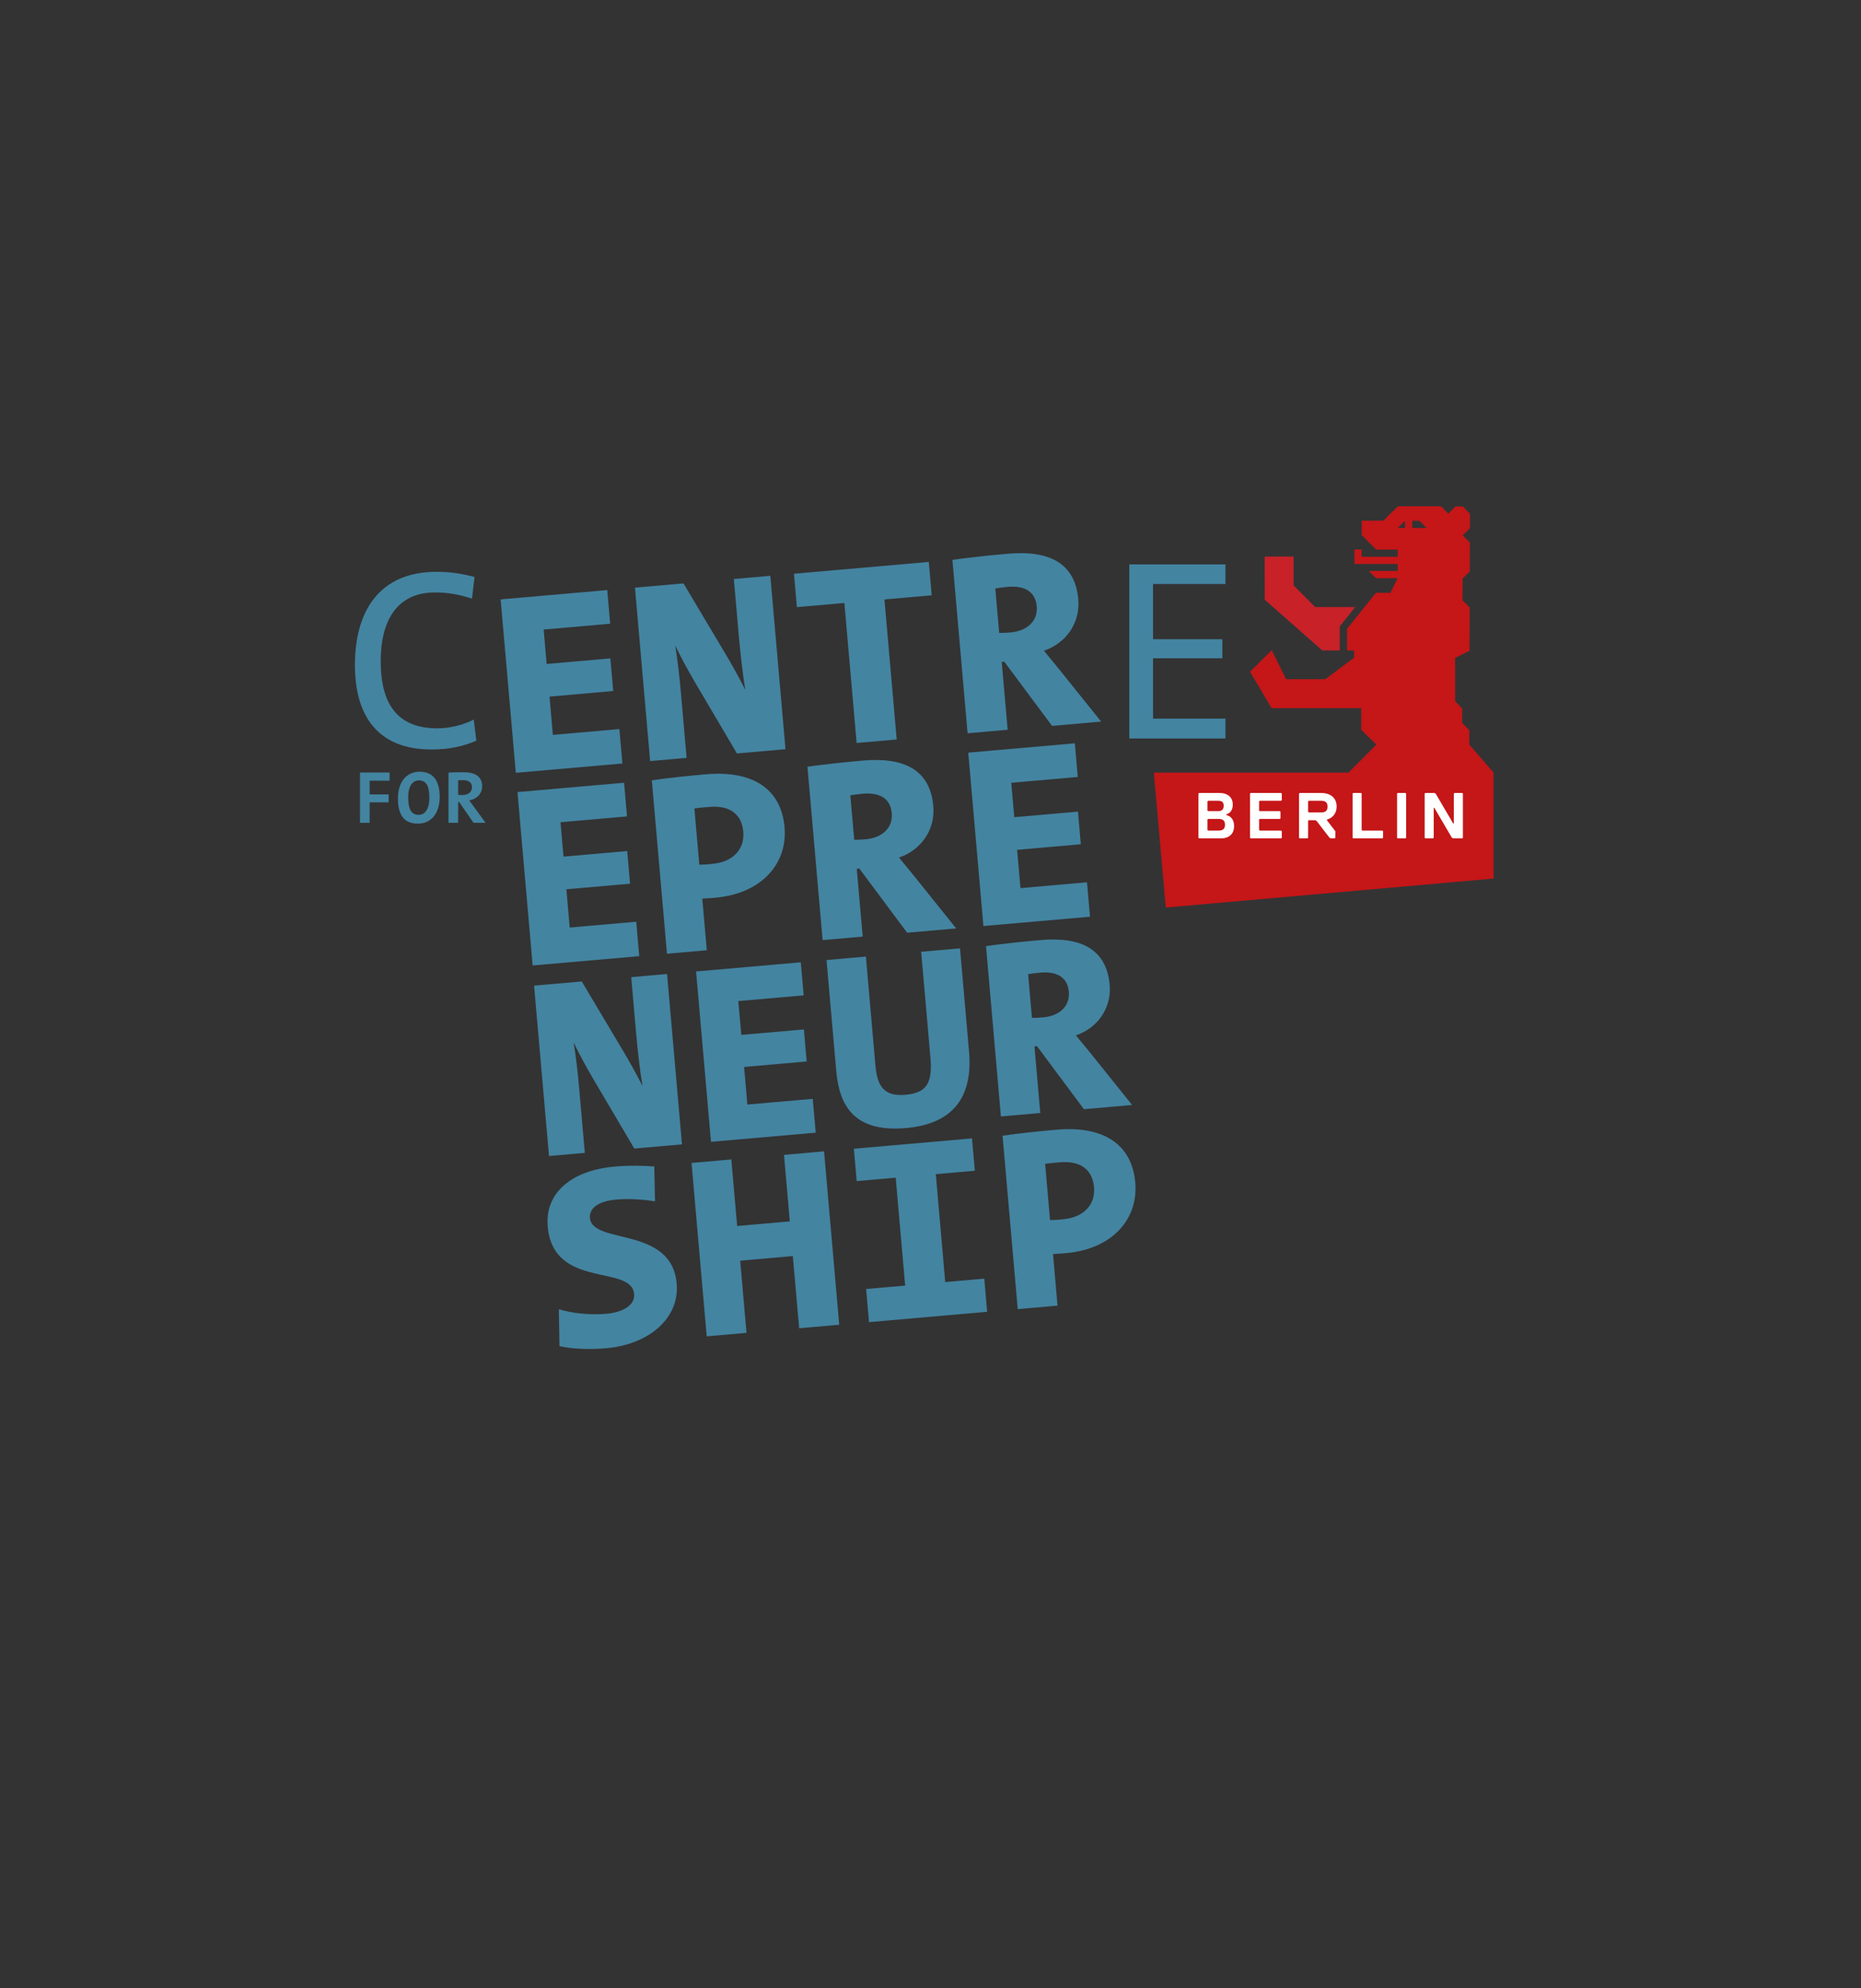 <?xml version="1.0" encoding="UTF-8" standalone="no"?>
<!-- Created with Inkscape (http://www.inkscape.org/) -->

<svg
   xmlns:dc="http://purl.org/dc/elements/1.1/"
   xmlns:cc="http://creativecommons.org/ns#"
   xmlns:rdf="http://www.w3.org/1999/02/22-rdf-syntax-ns#"
   xmlns:svg="http://www.w3.org/2000/svg"
   xmlns="http://www.w3.org/2000/svg"
   xmlns:sodipodi="http://sodipodi.sourceforge.net/DTD/sodipodi-0.dtd"
   xmlns:inkscape="http://www.inkscape.org/namespaces/inkscape"
   width="131.087"
   height="140"
   id="svg13811"
   version="1.1"
   inkscape:version="0.48.4 r9939"
   sodipodi:docname="logo_cfe.svg">
  <rect width="100%" height="100%" fill="#333333" stroke="none"/>
  <defs
     id="defs13813" />
  <sodipodi:namedview
     id="base"
     pagecolor="#ffffff"
     bordercolor="#666666"
     borderopacity="1.0"
     inkscape:pageopacity="0.0"
     inkscape:pageshadow="2"
     inkscape:zoom="1.979899"
     inkscape:cx="51.558205"
     inkscape:cy="71.838169"
     inkscape:document-units="px"
     inkscape:current-layer="layer1"
     showgrid="false"
     fit-margin-top="35"
     fit-margin-left="25"
     fit-margin-right="25"
     fit-margin-bottom="45"
     inkscape:window-width="458"
     inkscape:window-height="430"
     inkscape:window-x="65"
     inkscape:window-y="24"
     inkscape:window-maximized="0" />
  <g
     inkscape:label="Layer 1"
     inkscape:groupmode="layer"
     id="layer1"
     transform="translate(14.115,-250.219)">
    <g
       id="g17221-9"
       transform="matrix(0.023,0,0,-0.023,10.885,345.219)">
      <path
         d="m 3016.16,2138.89 0,73.36 47.28,59.48 -122.61,0 -66.17,66.54 0.05,88.03 -88.46,0 0.09,-132.01 176.21,-155.4 53.61,0"
         style="fill:#c82128;fill-opacity:1;fill-rule:nonzero;stroke:none"
         id="path3016-2"
         inkscape:connector-curvature="0" />
      <path
         d="m 3215.99,2536.03 -0.07,-22.08 -22.12,0.04 22.19,22.04 0,0 z m 22.02,-0.08 22.13,0 22.03,-22.2 -44.16,0 0.06,22.2 -0.06,0 z m 174.83,-685.31 0,44.11 -21.87,22.21 0,44.25 -21.54,22.08 0,132.59 44.23,21.96 0.34,132.55 -21.98,22.15 0.23,66.34 22.1,21.95 0.33,88.24 -22.02,22.25 22.23,21.98 0,44.23 -22,22.19 -22.09,0.09 -22.13,-22.16 -22.15,22.64 -132.39,0 -44.3,-44.14 -66.4,0 0,-44.02 44.04,-44.4 66.16,0 -0.05,-22.14 -110.49,0 0.06,22.44 -21.94,0 0,-44.23 132.36,0 -0.04,-21.48 -88.44,0 22.04,-22.11 66.27,0 -22.26,-45.02 -44.11,0.16 -88.63,-110.12 0,-66.34 21.86,0 0,-22.07 -88.56,-66.05 -119.88,0 -44.08,88.82 -66.4,-66.05 66.04,-111.39 274.43,0 0,-66.33 46.48,-45.12 -85.28,-85.93 -596.26,0 36.55,-413.14 1003.83,88.77 0,324.37 -74.29,85.87 0,0"
         style="fill:#c51618;fill-opacity:1;fill-rule:nonzero;stroke:none"
         id="path3018-5"
         inkscape:connector-curvature="0" />
      <path
         d="m 2263.54,495.16 c 4.95,-56.609 -36.24,-92.699 -92.9,-97.68 -14.04,-2.058 -30.64,-2.648 -41.76,-2.871 l -15.04,172.282 c 12.51,1.879 30.57,3.468 43.98,4.621 69.96,6.129 101.37,-26.762 105.72,-76.352 l 0,0 z m 126.35,14.238 c -10.22,117.211 -96.85,174.614 -240.8,162 -54.29,-4.738 -113.99,-10.75 -165.65,-18.429 l 46.45,-530.91 121.87,10.64 -13.81,158.082 c 13.41,0.41 25.27,1.399 39.41,2.649 143.96,12.652 222.17,105.84 212.53,215.968 l 0,0 z m -733.68,15.102 28.94,-330.41 -119.52,-10.379 8.83,-101.539 361.81,31.637 -8.8,101.511 -119.63,-10.441 -28.84,330.332 119.51,10.48 -8.66,99.071 -361.82,-31.641 8.66,-99.082 119.52,10.461 0,0 z M 1483.23,74.211 1436.8,605.121 l -122.71,-10.73 17.83,-203.7 -161.3,-14.109 -17.81,203.719 -121.89,-10.672 46.44,-530.949 121.88,10.719 -19.29,220.954 161.2,14.128 19.37,-221.039 122.71,10.77 0,0 z M 985.469,200.281 c -15.61,177.739 -258.399,117.66 -265.684,201.02 -2.613,29.937 26.41,51.5 79.879,56.148 41.684,3.699 88.856,-0.14 119.352,-5.379 l -2.129,106.762 c -31.965,2.789 -78.074,3.539 -120.504,-0.23 C 664.211,547.082 581.391,478.801 590.469,374.988 607.465,181.5 847.074,260.289 855.078,168.238 858.262,132.02 816.422,111.762 770.063,107.73 719.707,103.34 663.711,109.469 624.551,121.879 L 626.516,8.762 C 666.156,-0.48 720.934,-1.961 768.918,2.219 902.66,13.91 994.625,95.66 985.469,200.281 l 0,0"
         style="fill:#4384a1;fill-opacity:1;fill-rule:nonzero;stroke:none"
         id="path3020-5"
         inkscape:connector-curvature="0" />
      <path
         d="m 2186.43,1093.79 c 3.84,-44.01 -28.61,-74.11 -78.82,-78.47 -12.32,-1.11 -27.87,-1.67 -34.15,-1.47 l -11.69,133.73 c 6.95,1.34 24.6,3.69 36.95,4.74 55.66,4.89 84.04,-17.58 87.71,-58.53 l 0,0 z m 193.83,-346.688 -126.72,157.949 c -14.88,18.148 -29.67,36.281 -45.37,55.16 67.28,23.051 109.46,84.379 103.32,154.679 -9.73,110.51 -89.24,147.96 -212.13,137.17 -63.43,-5.56 -122.79,-12.27 -166.61,-18.47 l 45.63,-521.641 120.58,10.539 -17.84,204.051 7.7,0.652 143.81,-193 147.63,12.911 0,0 z m -499.41,162.679 -27.7,316.849 -118.96,-10.37 28.31,-323.819 c 6.87,-78.062 -11.55,-108.461 -76.46,-114.152 -70.3,-6.168 -86.81,31.34 -92.21,92.41 l -28.93,330.761 -120.58,-10.59 29.59,-337.698 c 9.16,-104.34 50.93,-191 214.01,-176.711 135.23,11.789 205.78,86.508 192.93,233.32 l 0,0 z m -469.64,-247.461 -9.08,103.571 -200.19,-17.469 -10.06,115.137 191.69,16.722 -8.57,98.168 -191.7,-16.75 -9.07,103.571 200.19,17.5 -8.91,101.2 -320.69,-28.05 45.7,-521.639 320.69,28.039 0,0 z M 1001.66,626.531 955.961,1148.16 846.25,1138.52 861.211,966.988 C 865.547,917.551 873.066,849.66 880.824,805.141 861.133,843.98 837.094,887 811.594,929.16 l -116.824,196.12 -146.079,-12.77 45.7,-521.619 109.703,9.589 -17.414,198.622 c -4.336,49.457 -10.387,101.109 -16.84,139.457 16.191,-33.61 35.723,-70.059 58.613,-109.309 l 127.129,-215.469 146.078,12.75 0,0"
         style="fill:#4384a1;fill-opacity:1;fill-rule:nonzero;stroke:none"
         id="path3022-4"
         inkscape:connector-curvature="0" />
      <path
         d="m 2251.25,1323.59 -9.22,105.37 -203.72,-17.83 -10.23,117.23 195.06,17.09 -8.75,99.89 -195.05,-17.09 -9.25,105.38 203.71,17.83 -8.99,103.08 -326.4,-28.57 46.43,-530.96 326.41,28.58 0,0 z m -607.14,317.02 c 3.92,-44.81 -29.03,-75.46 -80.2,-79.95 -12.59,-1.07 -28.37,-1.68 -34.74,-1.48 l -11.93,136.12 c 7.03,1.38 25.01,3.75 37.68,4.89 56.57,4.91 85.52,-17.9 89.19,-59.58 l 0,0 z m 197.34,-352.92 -129,160.72 c -15.12,18.53 -30.16,37.04 -46.1,56.25 68.42,23.37 111.33,85.84 105.04,157.37 -9.8,112.47 -90.82,150.56 -215.9,139.66 -64.49,-5.68 -124.91,-12.56 -169.54,-18.8 l 46.43,-530.95 122.71,10.74 -18.15,207.64 7.85,0.74 146.41,-196.47 150.25,13.1 0,0 z m -652.02,295.69 c 4.91,-56.65 -36.3,-92.71 -92.95,-97.69 -14.06,-2.04 -30.65,-2.69 -41.76,-2.85 l -15.06,172.23 c 12.51,1.89 30.57,3.52 43.99,4.66 69.98,6.13 101.44,-26.81 105.78,-76.35 l 0,0 z m 126.38,14.22 c -10.3,117.23 -96.95,174.62 -240.91,162.03 -54.28,-4.74 -113.955,-10.79 -165.627,-18.48 l 46.434,-530.94 121.973,10.7 -13.82,158.11 c 13.41,0.4 25.19,1.38 39.33,2.65 143.95,12.63 222.26,105.82 212.62,215.93 l 0,0 z m -445.029,-394.8 -9.164,105.42 -203.785,-17.83 -10.219,117.19 195.039,17.05 -8.75,99.89 -195.047,-17 -9.238,105.37 203.723,17.82 -8.992,103.05 -326.422,-28.58 46.433,-530.95 326.422,28.57 0,0"
         style="fill:#4384a1;fill-opacity:1;fill-rule:nonzero;stroke:none"
         id="path3024-3"
         inkscape:connector-curvature="0" />
      <path
         d="m 2088.08,2273.86 c 3.92,-44.8 -29.1,-75.45 -80.27,-79.86 -12.59,-1.15 -28.38,-1.73 -34.67,-1.47 l -11.92,136.07 c 6.94,1.42 25.01,3.79 37.59,4.85 56.65,4.99 85.6,-17.86 89.27,-59.59 l 0,0 z M 2285.35,1921 2156.36,2081.71 c -15.07,18.48 -30.17,37.03 -46.12,56.24 68.51,23.38 111.34,85.79 105.13,157.41 -9.89,112.48 -90.83,150.57 -215.9,139.62 -64.49,-5.63 -124.9,-12.5 -169.63,-18.8 l 46.52,-530.95 122.7,10.75 -18.15,207.64 7.85,0.65 146.33,-196.43 150.26,13.16 0,0 z m -518.85,386.62 -8.93,102.23 -412.99,-36.13 8.92,-102.22 145.51,12.66 37.52,-428.64 122.7,10.7 -37.52,428.73 144.79,12.67 0,0 z m -447.83,-471.15 -46.43,530.91 -111.76,-9.77 15.29,-174.61 c 4.43,-50.36 12.02,-119.43 19.95,-164.72 -20.11,39.49 -44.55,83.29 -70.47,126.22 l -118.93,199.63 -148.621,-13.04 46.434,-530.91 111.667,9.75 -17.659,202.18 c -4.418,50.32 -10.629,102.87 -17.168,141.95 16.433,-34.26 36.377,-71.33 59.677,-111.26 l 129.33,-219.37 148.69,13.04 0,0 z m -499.482,-43.74 -9.239,105.38 -203.703,-17.82 -10.305,117.22 195.133,17.09 -8.746,99.9 -195.14,-17.09 -9.145,105.41 203.711,17.82 -8.996,103.05 -326.492,-28.57 46.511,-530.91 326.411,28.52 0,0"
         style="fill:#4384a1;fill-opacity:1;fill-rule:nonzero;stroke:none"
         id="path3026-2"
         inkscape:connector-curvature="0" />
      <path
         d="m 371.863,1862.46 -7.922,64.75 c -30.003,-15.82 -72.593,-26.89 -111.347,-26.89 -123.102,0 -173.621,75.04 -173.621,206.08 0,116.86 44.957,210.05 166.515,210.05 40.309,0 73.496,-6.29 112.985,-18.97 l 7.843,66.34 c -36.3,9.49 -71.863,15.82 -116.089,15.82 C 73.406,2379.64 0,2257.26 0,2094.54 c 0,-150 64.75,-258.97 235.273,-258.97 54.438,0 97.934,10.3 136.59,26.89 l 0,0"
         style="fill:#4384a1;fill-opacity:1;fill-rule:nonzero;stroke:none"
         id="path3028-3"
         inkscape:connector-curvature="0" />
      <path
         d="m 2666.13,1869.33 0,60.79 -221.86,0 0,184.78 212.37,0 0,58.37 -212.37,0 0,169.01 221.86,0 0,60 -294.54,0 0,-532.95 294.54,0 0,0"
         style="fill:#4384a1;fill-opacity:1;fill-rule:nonzero;stroke:none"
         id="path3030-6"
         inkscape:connector-curvature="0" />
      <path
         d="m 358.473,1719.64 c 0,-14.38 -11.856,-23.44 -29.688,-23.44 -4.574,0 -10.543,0.24 -12.586,0.4 l 0,44.55 c 3.031,0.4 9.156,0.66 13.485,0.66 18.972,0 28.789,-7.28 28.789,-22.17 l 0,0 z m 41.683,-108.55 -37.605,51.75 c -3.84,5.23 -8.176,11.2 -12.59,16.93 22.644,3.59 39.727,20.05 39.727,42.86 0,31.43 -22.801,43.3 -56.817,43.3 -17.984,0 -34.164,-0.22 -46.266,-0.9 l 0,-153.94 29.594,0 0,63.6 3.196,0 43.808,-63.6 36.953,0 0,0 z m -172.242,76.85 c 0,-36.96 -14.547,-52.49 -32.781,-52.49 -24.445,0 -31.965,21.25 -31.965,53.88 0,34.65 13.656,51.58 32.863,51.58 23.215,0 31.883,-18.71 31.883,-52.97 l 0,0 z m 31.719,2.28 c 0,52.73 -22.32,77.33 -61.559,77.33 -39.242,0 -66.379,-30.56 -66.379,-81.41 0,-47.7 16.192,-77.58 61.301,-77.58 39.746,0 66.637,30.82 66.637,81.66 l 0,0 z m -153.36,49.79 0,25.02 -90.746,0 0,-153.94 29.605,0 0,62.7 58.203,0 0,24.19 -58.203,0 0,42.03 61.14,0 0,0"
         style="fill:#4384a1;fill-opacity:1;fill-rule:nonzero;stroke:none"
         id="path3032-8"
         inkscape:connector-curvature="0" />
      <path
         d="m 2644.83,1622.99 -31.77,0 -2,-2.01 0,-31.75 2,-2.01 31.77,0 c 13.9,0 19.87,5.98 19.87,17.86 0,11.94 -5.97,17.91 -19.87,17.91 l 0,0 z m 0,55.58 -31.77,0 -2,-1.96 0,-27.79 2,-2.01 31.77,0 c 11.93,0 15.89,7.93 15.89,15.91 0,9.93 -3.96,15.85 -15.89,15.85 l 0,0 z m 7.97,-115.18 -67.57,0 -1.96,2 0,135.05 1.96,2.01 63.56,0 c 19.87,0 39.75,-9.93 39.75,-35.76 0,-13.9 -5.99,-25.85 -19.88,-29.81 l 0,-2 c 15.89,-3.97 23.84,-15.86 23.84,-33.77 0,-27.78 -19.87,-37.72 -39.7,-37.72 l 0,0"
         style="fill:#ffffff;fill-opacity:1;fill-rule:nonzero;stroke:none"
         id="path3034-8"
         inkscape:connector-curvature="0" />
      <path
         d="m 2836.64,1563.39 -93.33,0 -1.97,2 0,135.05 1.97,2.01 93.33,0 2.01,-2.01 0,-19.87 -2.01,-2 -65.51,0 -2,-1.96 0,-27.79 2,-2.01 61.56,0 1.99,-2 0,-19.87 -1.99,-1.95 -61.56,0 -2,-2.01 0,-31.75 2,-2.01 65.51,0 2.01,-1.95 0,-19.88 -2.01,-2 0,0"
         style="fill:#ffffff;fill-opacity:1;fill-rule:nonzero;stroke:none"
         id="path3036-1"
         inkscape:connector-curvature="0" />
      <path
         d="m 2958.95,1678.57 -37.72,0 -2.03,-1.96 0,-31.8 2.03,-1.96 37.72,0 c 11.88,0 19.86,3.96 19.86,17.86 0,13.9 -7.98,17.86 -19.86,17.86 l 0,0 z m 17.86,-57.59 0,-1.96 25.83,-33.75 0,-19.88 -2.01,-2 -11.9,0 -3.96,2 -39.72,51.63 -3.98,2 -19.84,0 -2.03,-2 0,-51.63 -1.98,-2 -23.83,0 -1.97,2 0,135.05 1.97,2.01 65.56,0 c 27.79,0 47.66,-13.94 47.66,-41.74 0,-21.82 -13.89,-35.77 -29.8,-39.73 l 0,0"
         style="fill:#ffffff;fill-opacity:1;fill-rule:nonzero;stroke:none"
         id="path3038-3"
         inkscape:connector-curvature="0" />
      <path
         d="m 3146.8,1563.39 -89.38,0 -1.97,2 0,135.05 1.97,2.01 23.83,0 1.99,-2.01 0,-111.21 2,-2.01 61.56,0 1.99,-1.95 0,-19.88 -1.99,-2 0,0"
         style="fill:#ffffff;fill-opacity:1;fill-rule:nonzero;stroke:none"
         id="path3040-0"
         inkscape:connector-curvature="0" />
      <path
         d="m 3217.42,1563.39 -23.84,0 -1.94,2 0,135.05 1.94,2.01 23.84,0 2.01,-2.01 0,-135.05 -2.01,-2 0,0"
         style="fill:#ffffff;fill-opacity:1;fill-rule:nonzero;stroke:none"
         id="path3042-4"
         inkscape:connector-curvature="0" />
      <path
         d="m 3278.08,1702.45 27.84,0 3.98,-2.01 53.6,-91.35 1.97,0 0,91.35 2.01,2.01 23.83,0 1.99,-2.01 0,-135.05 -1.99,-2 -27.81,0 -3.97,2 -53.61,91.36 -2.01,0 0,-91.36 -2,-2 -23.83,0 -1.95,2 0,135.05 1.95,2.01 0,0"
         style="fill:#ffffff;fill-opacity:1;fill-rule:nonzero;stroke:none"
         id="path3044-1"
         inkscape:connector-curvature="0" />
    </g>
  </g>
</svg>
